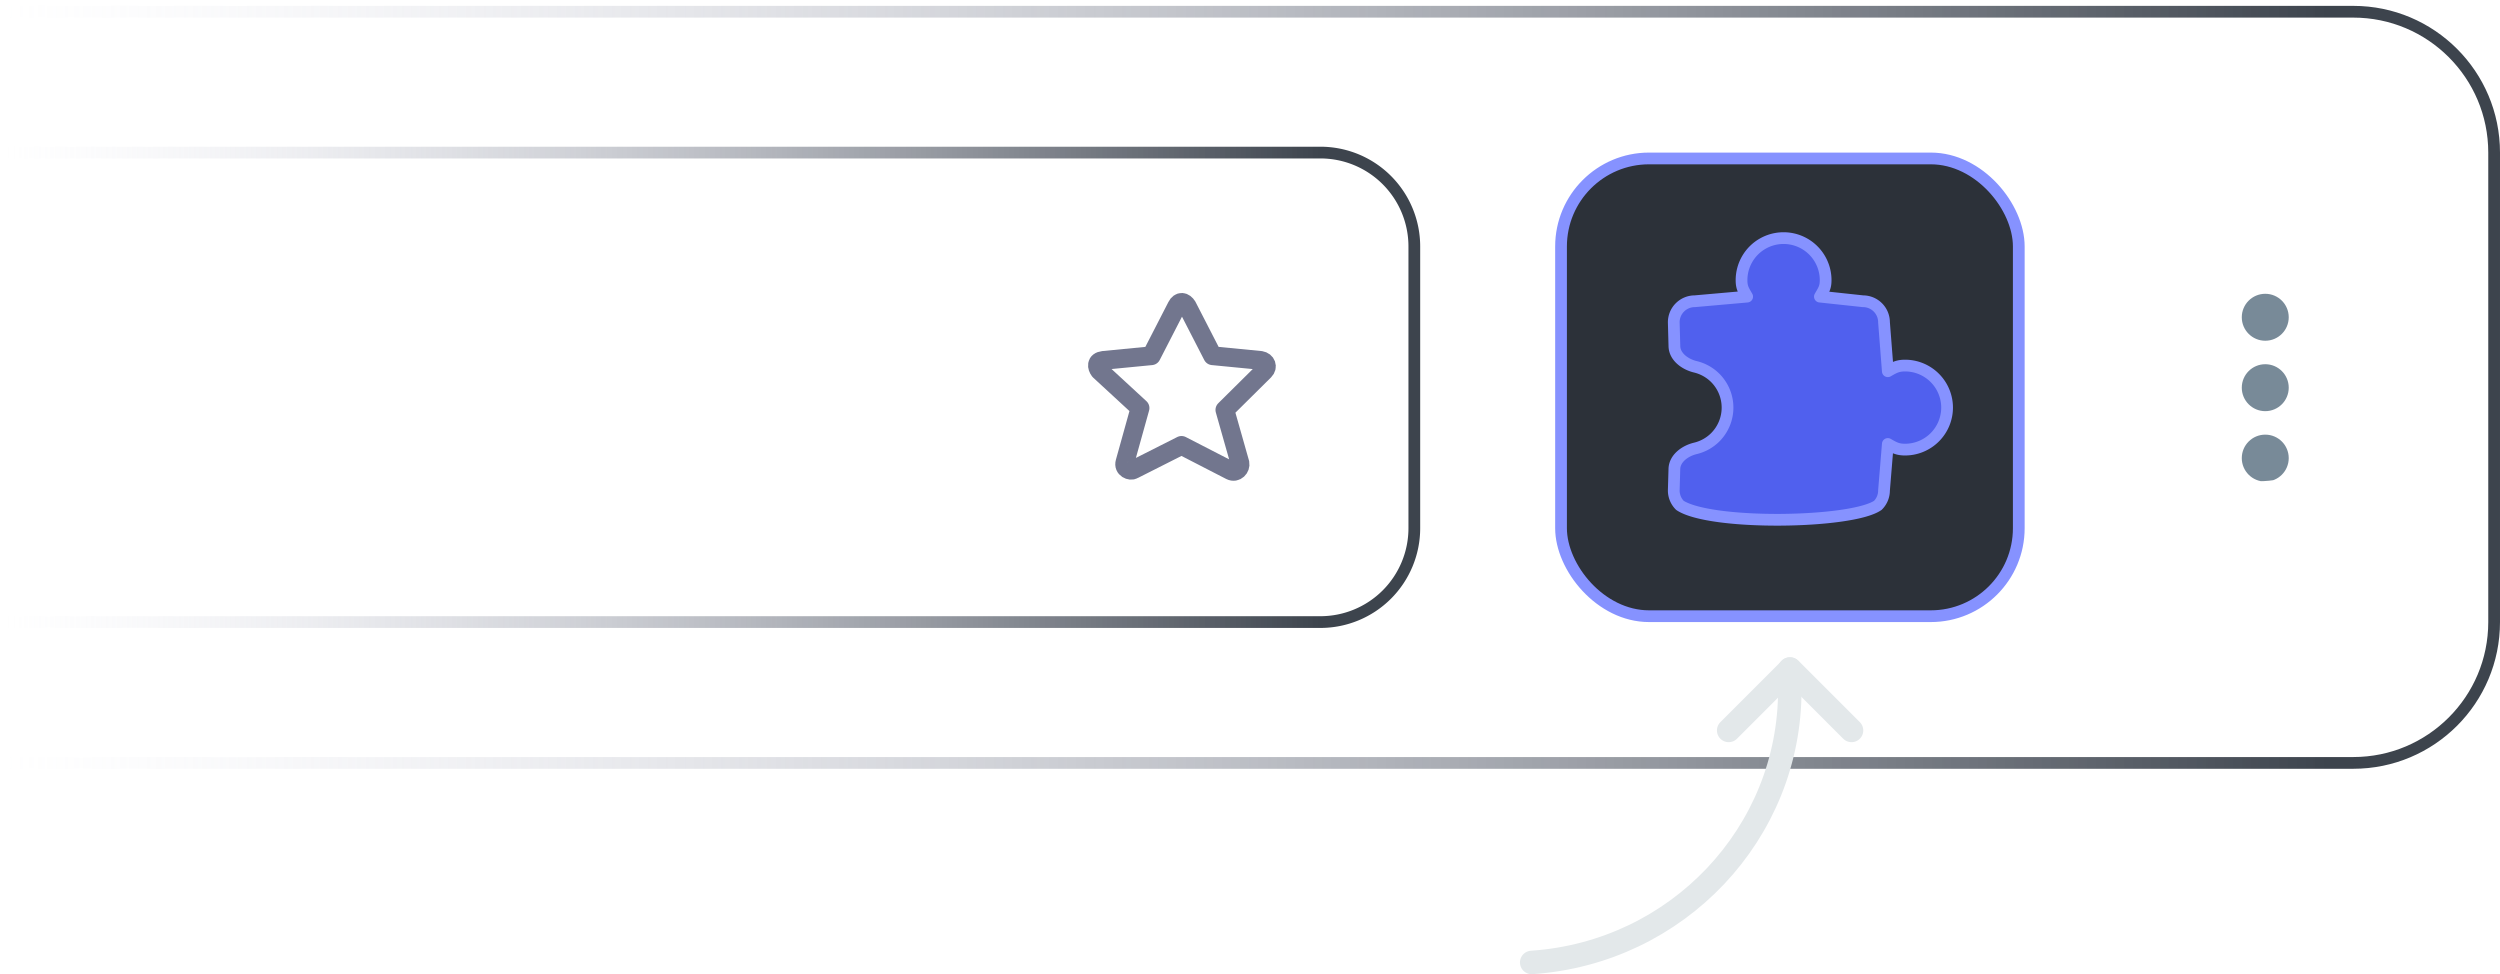 <svg width="213" height="83" fill="none" xmlns="http://www.w3.org/2000/svg">
  <path d="M.5 13h112a8 8 0 0 1 8 8v24a8 8 0 0 1-8 8H.5" stroke="url(#a)" />
  <path d="M.5 1h200c6.627 0 12 5.373 12 12v40c0 6.627-5.373 12-12 12H.5" stroke="url(#b)" />
  <path
    d="m101.147 26.09 2.168 4.219 4.097.398c.481.08.642.557.321.875l-3.374 3.343 1.286 4.536c.08.398-.322.876-.804.637l-4.176-2.15-4.097 2.07c-.24.16-.883-.08-.722-.637l1.285-4.615-3.454-3.184c-.24-.318-.321-.796.321-.875l4.097-.398 2.168-4.218c.241-.478.643-.398.884 0Z"
    stroke="#72768E" stroke-width="1.6" stroke-linecap="round" stroke-linejoin="round" />
  <rect x="133" y="13.5" width="39" height="39" rx="7.5" fill="#2C3139" stroke="#8692FF" />
  <path
    d="M165.892 34.727a3.583 3.583 0 0 0-3.584-3.58c-.628.001-.921.168-1.465.482l-.325-4.171a1.791 1.791 0 0 0-1.792-1.792l-3.67-.394c.315-.545.488-.768.489-1.398a3.584 3.584 0 0 0-5.376-3.107 3.583 3.583 0 0 0-1.79 3.107c.001.63.162.853.478 1.398l-4.462.394a1.792 1.792 0 0 0-1.791 1.792l.055 2.043c.025.9.908 1.54 1.783 1.75a3.585 3.585 0 0 1 1.694.943 3.583 3.583 0 0 1 0 5.067 3.585 3.585 0 0 1-1.694.942c-.876.211-1.759.85-1.785 1.75l-.053 1.836c0 .475.188.93.524 1.267 2.611 1.726 14.605 1.551 16.865 0 .336-.336.525-.792.525-1.267l.325-3.962c.544.315.837.48 1.465.48a3.584 3.584 0 0 0 3.584-3.58Z"
    fill="#5060EE" stroke="#8692FF" stroke-width="1" stroke-linecap="round" stroke-linejoin="round" />
  <g clip-path="url(#c)" fill="#788A98">
    <circle cx="193" cy="27.031" r="2" transform="rotate(90 193 27.031)" />
    <circle cx="193" cy="33.031" r="2" transform="rotate(90 193 33.031)" />
    <circle cx="193" cy="39.031" r="2" transform="rotate(90 193 39.031)" />
  </g>
  <path d="M152.491 57c.02.392 0 1.333 0 1.727.042 12.252-9.579 22.434-21.991 23.273" stroke="#E3E8EA" stroke-width="2"
    stroke-linecap="round" stroke-linejoin="round" />
  <path d="M147.283 62.233 152.517 57l5.233 5.233" stroke="#E3E8EA" stroke-width="2" stroke-linecap="round"
    stroke-linejoin="round" />
  <defs>
    <linearGradient id="a" x1="112.523" y1="33" x2=".5" y2="33" gradientUnits="userSpaceOnUse">
      <stop stop-color="#3D444D" />
      <stop offset="1" stop-color="#D1D3E3" stop-opacity="0" />
    </linearGradient>
    <linearGradient id="b" x1="198.408" y1="33" x2=".5" y2="33" gradientUnits="userSpaceOnUse">
      <stop stop-color="#3D444D" />
      <stop offset="1" stop-color="#D1D3E3" stop-opacity="0" />
    </linearGradient>
    <clipPath id="c">
      <rect x="200.5" y="41" width="16" height="16" rx="8" transform="rotate(-180 200.5 41)" fill="#fff" />
    </clipPath>
  </defs>
</svg>